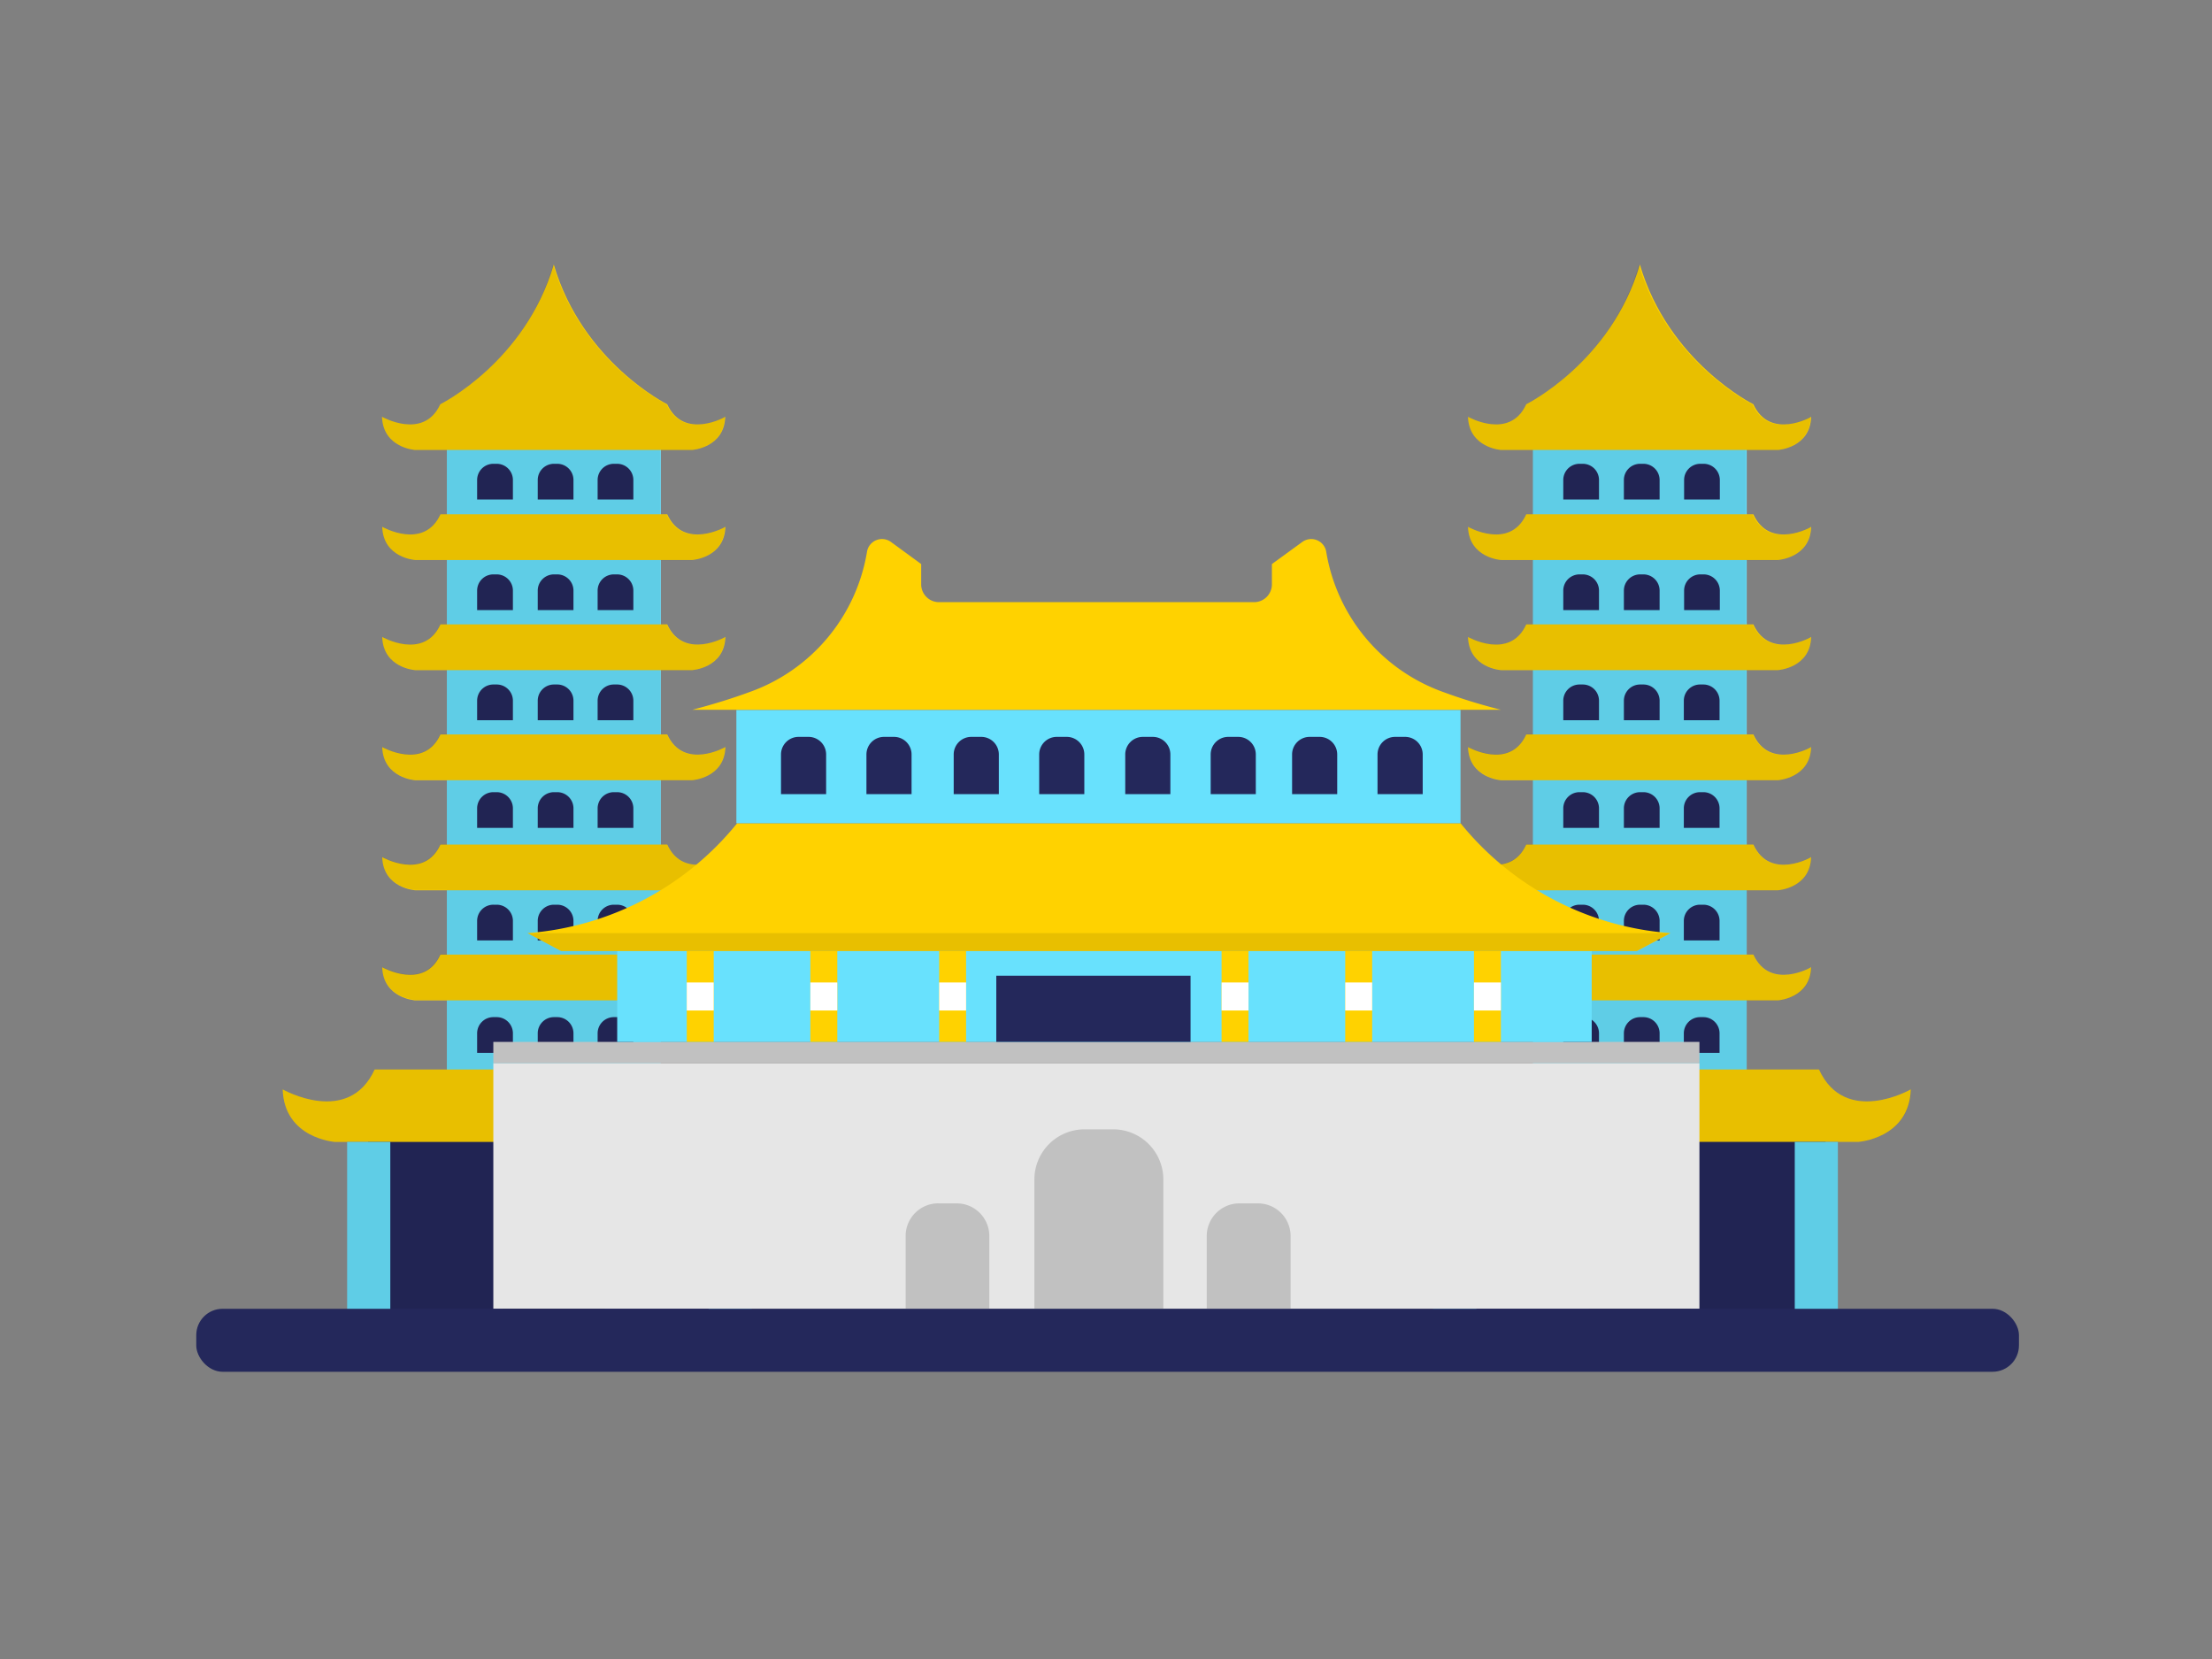 <svg id="Layer_1" data-name="Layer 1" xmlns="http://www.w3.org/2000/svg" viewBox="0 0 400 300"><rect x="0" y="0" width="400" height="300" fill="#808080" stroke="none"/><rect x="66.56" y="200.55" width="67.14" height="37.03" fill="#24285b"/><rect x="80.83" y="81.12" width="38.62" height="119.43" fill="#68e1fd"/><rect x="80.83" y="81.12" width="38.62" height="119.43" fill="#68e1fd"/><path d="M132.52,193.4H67.75C63,203.77,51.12,197,51.12,197c.29,8.91,9.5,9.5,9.5,9.5h79s9.21-.59,9.51-9.5C149.16,197,137.27,203.77,132.52,193.4Z" fill="#ffd200"/><path d="M120.65,172.62h-41c-3,6.58-10.54,2.28-10.54,2.28.19,5.64,6,6,6,6h50.06s5.83-.38,6-6C131.19,174.9,123.66,179.2,120.65,172.62Z" fill="#ffd200"/><path d="M120.65,152.72h-41c-3,6.57-10.54,2.27-10.54,2.27.19,5.65,6,6,6,6h50.06s5.83-.37,6-6C131.19,155,123.66,159.29,120.65,152.72Z" fill="#ffd200"/><path d="M120.65,132.81h-41c-3,6.57-10.54,2.28-10.54,2.28.19,5.64,6,6,6,6h50.06s5.83-.38,6-6C131.19,135.09,123.66,139.38,120.65,132.81Z" fill="#ffd200"/><path d="M120.65,112.91h-41c-3,6.57-10.54,2.27-10.54,2.27.19,5.65,6,6,6,6h50.06s5.83-.37,6-6C131.19,115.18,123.66,119.48,120.65,112.91Z" fill="#ffd200"/><path d="M120.65,93h-41c-3,6.57-10.54,2.27-10.54,2.27.19,5.65,6,6,6,6h50.06s5.83-.38,6-6C131.19,95.27,123.66,99.57,120.65,93Z" fill="#ffd200"/><path d="M120.65,73.1h0s-15.31-7.58-20.51-25.26C94.94,65.52,79.63,73.09,79.62,73.1h0c-3,6.57-10.54,2.27-10.54,2.27.19,5.64,6,6,6,6h50.06s5.83-.38,6-6C131.19,75.37,123.66,79.67,120.65,73.1Z" fill="#ffd200"/><path d="M99.28,211.54H101a8.38,8.38,0,0,1,8.38,8.38v17.32a0,0,0,0,1,0,0H90.9a0,0,0,0,1,0,0V219.92A8.38,8.38,0,0,1,99.28,211.54Z" opacity="0.42"/><rect x="62.78" y="206.49" width="7.8" height="30.74" fill="#68e1fd"/><rect x="128.14" y="206.49" width="7.8" height="30.74" fill="#68e1fd"/><path d="M89.22,83.87h.6a2.93,2.93,0,0,1,2.93,2.93v3.53a0,0,0,0,1,0,0H86.28a0,0,0,0,1,0,0V86.8A2.93,2.93,0,0,1,89.22,83.87Z" fill="#24285b"/><path d="M100.17,83.87h.6a2.93,2.93,0,0,1,2.93,2.93v3.53a0,0,0,0,1,0,0H97.24a0,0,0,0,1,0,0V86.8A2.93,2.93,0,0,1,100.17,83.87Z" fill="#24285b"/><path d="M111,83.87h.6a2.93,2.93,0,0,1,2.93,2.93v3.53a0,0,0,0,1,0,0h-6.46a0,0,0,0,1,0,0V86.8A2.93,2.93,0,0,1,111,83.87Z" fill="#24285b"/><path d="M89.22,103.87h.6a2.93,2.93,0,0,1,2.93,2.93v3.53a0,0,0,0,1,0,0H86.28a0,0,0,0,1,0,0V106.8A2.93,2.93,0,0,1,89.22,103.87Z" fill="#24285b"/><path d="M100.17,103.87h.6a2.93,2.93,0,0,1,2.93,2.93v3.53a0,0,0,0,1,0,0H97.24a0,0,0,0,1,0,0V106.8A2.93,2.93,0,0,1,100.17,103.87Z" fill="#24285b"/><path d="M111,103.87h.6a2.93,2.93,0,0,1,2.93,2.93v3.53a0,0,0,0,1,0,0h-6.46a0,0,0,0,1,0,0V106.8A2.93,2.93,0,0,1,111,103.87Z" fill="#24285b"/><path d="M89.22,123.78h.6a2.93,2.93,0,0,1,2.93,2.93v3.53a0,0,0,0,1,0,0H86.28a0,0,0,0,1,0,0v-3.53A2.93,2.93,0,0,1,89.22,123.78Z" fill="#24285b"/><path d="M100.17,123.78h.6a2.93,2.93,0,0,1,2.93,2.93v3.53a0,0,0,0,1,0,0H97.24a0,0,0,0,1,0,0v-3.53A2.93,2.93,0,0,1,100.17,123.78Z" fill="#24285b"/><path d="M111,123.78h.6a2.93,2.93,0,0,1,2.93,2.93v3.53a0,0,0,0,1,0,0h-6.46a0,0,0,0,1,0,0v-3.53A2.93,2.93,0,0,1,111,123.78Z" fill="#24285b"/><path d="M89.22,143.25h.6a2.93,2.93,0,0,1,2.93,2.93v3.53a0,0,0,0,1,0,0H86.28a0,0,0,0,1,0,0v-3.53A2.93,2.93,0,0,1,89.22,143.25Z" fill="#24285b"/><path d="M100.17,143.25h.6a2.93,2.93,0,0,1,2.93,2.93v3.53a0,0,0,0,1,0,0H97.24a0,0,0,0,1,0,0v-3.53A2.93,2.93,0,0,1,100.17,143.25Z" fill="#24285b"/><path d="M111,143.25h.6a2.93,2.93,0,0,1,2.93,2.93v3.53a0,0,0,0,1,0,0h-6.46a0,0,0,0,1,0,0v-3.53A2.93,2.93,0,0,1,111,143.25Z" fill="#24285b"/><path d="M89.22,163.6h.6a2.93,2.93,0,0,1,2.93,2.93v3.53a0,0,0,0,1,0,0H86.28a0,0,0,0,1,0,0v-3.53A2.93,2.93,0,0,1,89.22,163.6Z" fill="#24285b"/><path d="M100.17,163.6h.6a2.93,2.93,0,0,1,2.93,2.93v3.53a0,0,0,0,1,0,0H97.24a0,0,0,0,1,0,0v-3.53A2.93,2.93,0,0,1,100.17,163.6Z" fill="#24285b"/><path d="M111,163.6h.6a2.93,2.93,0,0,1,2.93,2.93v3.53a0,0,0,0,1,0,0h-6.46a0,0,0,0,1,0,0v-3.53A2.93,2.93,0,0,1,111,163.6Z" fill="#24285b"/><path d="M89.22,183.93h.6a2.93,2.93,0,0,1,2.93,2.93v3.53a0,0,0,0,1,0,0H86.28a0,0,0,0,1,0,0v-3.53A2.93,2.93,0,0,1,89.22,183.93Z" fill="#24285b"/><path d="M100.17,183.93h.6a2.93,2.93,0,0,1,2.93,2.93v3.53a0,0,0,0,1,0,0H97.24a0,0,0,0,1,0,0v-3.53a2.93,2.93,0,0,1,2.93-2.93Z" fill="#24285b"/><path d="M111,183.93h.6a2.93,2.93,0,0,1,2.93,2.93v3.53a0,0,0,0,1,0,0h-6.46a0,0,0,0,1,0,0v-3.53A2.93,2.93,0,0,1,111,183.93Z" fill="#24285b"/><path d="M132.52,193.4H119.45V180.92h5.72s5.83-.38,6-6c0,0-7.53,4.3-10.54-2.28h-1.2V161h5.72s5.83-.37,6-6c0,0-7.53,4.3-10.54-2.27h-1.2V141.11h5.72s5.83-.38,6-6c0,0-7.53,4.29-10.54-2.28h-1.2V121.2h5.72s5.83-.37,6-6c0,0-7.53,4.3-10.54-2.27h-1.2V101.3h5.72s5.83-.38,6-6c0,0-7.53,4.3-10.54-2.27h-1.2V81.39h5.72s5.83-.38,6-6c0,0-7.53,4.3-10.54-2.27h0s-15.31-7.58-20.51-25.26C94.94,65.52,79.63,73.09,79.62,73.1h0c-3,6.57-10.54,2.27-10.54,2.27.19,5.64,6,6,6,6h5.72V93H79.62c-3,6.57-10.54,2.27-10.54,2.27.19,5.65,6,6,6,6h5.72v11.61H79.62c-3,6.57-10.54,2.27-10.54,2.27.19,5.65,6,6,6,6h5.72v11.61H79.62c-3,6.57-10.54,2.28-10.54,2.28.19,5.64,6,6,6,6h5.72v11.61H79.62c-3,6.57-10.54,2.27-10.54,2.27.19,5.65,6,6,6,6h5.72v11.61H79.62c-3,6.58-10.54,2.28-10.54,2.28.19,5.64,6,6,6,6h5.72V193.4H67.75C63,203.77,51.12,197,51.12,197c.29,8.91,9.5,9.5,9.5,9.5h2.16v30.75h3.78v.34h67.15v-.34h2.23V206.49h3.71s9.21-.59,9.51-9.5C149.16,197,137.27,203.77,132.52,193.4Z" opacity="0.09"/><rect x="262.97" y="200.55" width="67.14" height="37.03" fill="#24285b"/><rect x="277.23" y="81.12" width="38.62" height="119.43" fill="#68e1fd"/><rect x="277.23" y="81.12" width="38.62" height="119.43" fill="#68e1fd"/><path d="M328.93,193.4H264.16c-4.75,10.37-16.64,3.59-16.64,3.59.3,8.91,9.51,9.5,9.51,9.5h79s9.21-.59,9.51-9.5C345.57,197,333.68,203.77,328.93,193.4Z" fill="#ffd200"/><path d="M317.06,172.62H276c-3,6.58-10.54,2.28-10.54,2.28.19,5.64,6,6,6,6h50.05s5.84-.38,6-6C327.6,174.9,320.07,179.2,317.06,172.62Z" fill="#ffd200"/><path d="M317.06,152.72H276c-3,6.57-10.54,2.27-10.54,2.27.19,5.65,6,6,6,6h50.05s5.84-.37,6-6C327.6,155,320.07,159.29,317.06,152.72Z" fill="#ffd200"/><path d="M317.06,132.81H276c-3,6.57-10.54,2.28-10.54,2.28.19,5.64,6,6,6,6h50.05s5.84-.38,6-6C327.6,135.09,320.07,139.38,317.06,132.81Z" fill="#ffd200"/><path d="M317.06,112.91H276c-3,6.57-10.54,2.27-10.54,2.27.19,5.65,6,6,6,6h50.05s5.84-.37,6-6C327.6,115.18,320.07,119.48,317.06,112.91Z" fill="#ffd200"/><path d="M317.06,93H276c-3,6.57-10.54,2.27-10.54,2.27.19,5.65,6,6,6,6h50.05s5.84-.38,6-6C327.6,95.27,320.07,99.57,317.06,93Z" fill="#ffd200"/><path d="M317.06,73.1h0s-15.32-7.58-20.52-25.26C291.35,65.52,276,73.09,276,73.1h0c-3,6.57-10.54,2.27-10.54,2.27.19,5.64,6,6,6,6h50.05s5.84-.38,6-6C327.6,75.37,320.07,79.67,317.06,73.1Z" fill="#ffd200"/><path d="M295.69,211.54h1.71a8.38,8.38,0,0,1,8.38,8.38v17.32a0,0,0,0,1,0,0H287.31a0,0,0,0,1,0,0V219.92A8.38,8.38,0,0,1,295.69,211.54Z" opacity="0.42"/><rect x="259.18" y="206.49" width="7.8" height="30.74" fill="#68e1fd"/><rect x="324.55" y="206.49" width="7.8" height="30.74" fill="#68e1fd"/><path d="M285.62,83.87h.6a2.93,2.93,0,0,1,2.93,2.93v3.53a0,0,0,0,1,0,0h-6.46a0,0,0,0,1,0,0V86.8A2.93,2.93,0,0,1,285.62,83.87Z" fill="#24285b"/><path d="M296.58,83.87h.6a2.93,2.93,0,0,1,2.93,2.93v3.53a0,0,0,0,1,0,0h-6.46a0,0,0,0,1,0,0V86.8A2.93,2.93,0,0,1,296.58,83.87Z" fill="#24285b"/><path d="M307.42,83.87h.6A2.93,2.93,0,0,1,311,86.8v3.53a0,0,0,0,1,0,0h-6.46a0,0,0,0,1,0,0V86.8A2.93,2.93,0,0,1,307.42,83.87Z" fill="#24285b"/><path d="M285.62,103.87h.6a2.93,2.93,0,0,1,2.93,2.93v3.53a0,0,0,0,1,0,0h-6.46a0,0,0,0,1,0,0V106.8A2.93,2.93,0,0,1,285.62,103.87Z" fill="#24285b"/><path d="M296.58,103.87h.6a2.93,2.93,0,0,1,2.93,2.93v3.53a0,0,0,0,1,0,0h-6.46a0,0,0,0,1,0,0V106.8a2.93,2.93,0,0,1,2.93-2.93Z" fill="#24285b"/><path d="M307.42,103.87h.6A2.93,2.93,0,0,1,311,106.8v3.53a0,0,0,0,1,0,0h-6.46a0,0,0,0,1,0,0V106.8A2.93,2.93,0,0,1,307.42,103.87Z" fill="#24285b"/><path d="M285.62,123.78h.6a2.93,2.93,0,0,1,2.93,2.93v3.53a0,0,0,0,1,0,0h-6.46a0,0,0,0,1,0,0v-3.53A2.93,2.93,0,0,1,285.62,123.78Z" fill="#24285b"/><path d="M296.58,123.78h.6a2.93,2.93,0,0,1,2.93,2.93v3.53a0,0,0,0,1,0,0h-6.46a0,0,0,0,1,0,0v-3.53A2.93,2.93,0,0,1,296.58,123.78Z" fill="#24285b"/><path d="M307.42,123.78h.6a2.93,2.93,0,0,1,2.93,2.93v3.53a0,0,0,0,1,0,0h-6.46a0,0,0,0,1,0,0v-3.53A2.93,2.93,0,0,1,307.42,123.78Z" fill="#24285b"/><path d="M285.62,143.25h.6a2.93,2.93,0,0,1,2.93,2.93v3.53a0,0,0,0,1,0,0h-6.46a0,0,0,0,1,0,0v-3.53A2.93,2.93,0,0,1,285.62,143.25Z" fill="#24285b"/><path d="M296.58,143.25h.6a2.93,2.93,0,0,1,2.93,2.93v3.53a0,0,0,0,1,0,0h-6.46a0,0,0,0,1,0,0v-3.53A2.93,2.93,0,0,1,296.58,143.25Z" fill="#24285b"/><path d="M307.42,143.25h.6a2.93,2.93,0,0,1,2.93,2.93v3.53a0,0,0,0,1,0,0h-6.46a0,0,0,0,1,0,0v-3.53A2.93,2.93,0,0,1,307.42,143.25Z" fill="#24285b"/><path d="M285.62,163.6h.6a2.93,2.93,0,0,1,2.93,2.93v3.53a0,0,0,0,1,0,0h-6.46a0,0,0,0,1,0,0v-3.53A2.93,2.93,0,0,1,285.62,163.6Z" fill="#24285b"/><path d="M296.58,163.6h.6a2.93,2.93,0,0,1,2.93,2.93v3.53a0,0,0,0,1,0,0h-6.46a0,0,0,0,1,0,0v-3.53A2.93,2.93,0,0,1,296.58,163.6Z" fill="#24285b"/><path d="M307.42,163.6h.6a2.93,2.93,0,0,1,2.93,2.93v3.53a0,0,0,0,1,0,0h-6.46a0,0,0,0,1,0,0v-3.53A2.93,2.93,0,0,1,307.42,163.6Z" fill="#24285b"/><path d="M285.62,183.93h.6a2.93,2.93,0,0,1,2.93,2.93v3.53a0,0,0,0,1,0,0h-6.46a0,0,0,0,1,0,0v-3.53A2.93,2.93,0,0,1,285.62,183.93Z" fill="#24285b"/><path d="M296.58,183.93h.6a2.93,2.93,0,0,1,2.93,2.93v3.53a0,0,0,0,1,0,0h-6.46a0,0,0,0,1,0,0v-3.53A2.93,2.93,0,0,1,296.58,183.93Z" fill="#24285b"/><path d="M307.42,183.93h.6a2.93,2.93,0,0,1,2.93,2.93v3.53a0,0,0,0,1,0,0h-6.46a0,0,0,0,1,0,0v-3.53A2.93,2.93,0,0,1,307.42,183.93Z" fill="#24285b"/><path d="M328.93,193.4H315.86V180.92h5.71s5.84-.38,6-6c0,0-7.53,4.3-10.54-2.28h-1.2V161h5.71s5.84-.37,6-6c0,0-7.53,4.3-10.54-2.27h-1.2V141.11h5.71s5.84-.38,6-6c0,0-7.53,4.29-10.54-2.28h-1.2V121.2h5.71s5.84-.37,6-6c0,0-7.53,4.3-10.54-2.27h-1.2V101.3h5.71s5.84-.38,6-6c0,0-7.53,4.3-10.54-2.27h-1.2V81.39h5.71s5.84-.38,6-6c0,0-7.53,4.3-10.54-2.27h0s-15.32-7.58-20.52-25.26C291.35,65.52,276,73.09,276,73.1h0c-3,6.57-10.54,2.27-10.54,2.27.19,5.64,6,6,6,6h5.71V93H276c-3,6.57-10.54,2.27-10.54,2.27.19,5.65,6,6,6,6h5.71v11.61H276c-3,6.57-10.54,2.27-10.54,2.27.19,5.65,6,6,6,6h5.71v11.61H276c-3,6.57-10.54,2.28-10.54,2.28.19,5.64,6,6,6,6h5.71v11.61H276c-3,6.57-10.54,2.27-10.54,2.27.19,5.65,6,6,6,6h5.71v11.61H276c-3,6.58-10.54,2.28-10.54,2.28.19,5.64,6,6,6,6h5.71V193.4H264.16c-4.75,10.37-16.64,3.59-16.64,3.59.3,8.91,9.51,9.5,9.51,9.5h2.15v30.75H263v.34h67.15v-.34h2.23V206.49h3.71s9.21-.59,9.51-9.5C345.57,197,333.68,203.77,328.93,193.4Z" opacity="0.09"/><rect x="89.21" y="192.26" width="218.1" height="44.41" fill="#e6e6e6"/><path d="M196.12,204.22h5.18a9.07,9.07,0,0,1,9.07,9.07v23.38a0,0,0,0,1,0,0H187.05a0,0,0,0,1,0,0V213.29A9.07,9.07,0,0,1,196.12,204.22Z" fill="#c1c1c1"/><path d="M169.67,217.61H173a5.9,5.9,0,0,1,5.9,5.9v13.17a0,0,0,0,1,0,0H163.77a0,0,0,0,1,0,0V223.5a5.9,5.9,0,0,1,5.9-5.9Z" fill="#c1c1c1"/><path d="M224.11,217.61h3.37a5.9,5.9,0,0,1,5.9,5.9v13.17a0,0,0,0,1,0,0H218.22a0,0,0,0,1,0,0V223.5A5.9,5.9,0,0,1,224.11,217.61Z" fill="#c1c1c1"/><rect x="89.21" y="188.41" width="218.1" height="3.85" fill="#c1c1c1"/><rect x="111.61" y="168.74" width="176.22" height="19.67" fill="#68e1fd"/><path d="M264.11,148.86H133.31a54,54,0,0,1-37.92,19.88l6.08,3.24H296l6.08-3.24A54,54,0,0,1,264.11,148.86Z" fill="#ffd200"/><rect x="133.16" y="128.38" width="130.95" height="20.48" fill="#68e1fd"/><path d="M261.15,125.2a32.56,32.56,0,0,1-21.31-25.32A2.75,2.75,0,0,0,235.5,98L230,102v3.75a3.23,3.23,0,0,1-3.32,3.14H169.9a3.23,3.23,0,0,1-3.32-3.14V102l-5.47-4a2.75,2.75,0,0,0-4.34,1.85,32.55,32.55,0,0,1-21.3,25.32c-3,1.1-6.4,2.17-10.27,3.18H271.41C267.54,127.37,264.14,126.3,261.15,125.2Z" fill="#ffd200"/><rect x="124.19" y="171.98" width="4.87" height="16.43" fill="#ffd200"/><rect x="124.19" y="177.66" width="4.87" height="5.07" fill="#fff"/><rect x="146.54" y="171.98" width="4.87" height="16.43" fill="#ffd200"/><rect x="146.54" y="177.66" width="4.87" height="5.07" fill="#fff"/><rect x="169.83" y="171.98" width="4.87" height="16.43" fill="#ffd200"/><rect x="169.83" y="177.66" width="4.87" height="5.07" fill="#fff"/><rect x="220.9" y="171.98" width="4.87" height="16.43" fill="#ffd200"/><rect x="220.9" y="177.66" width="4.87" height="5.07" fill="#fff"/><rect x="243.26" y="171.98" width="4.87" height="16.43" fill="#ffd200"/><rect x="243.26" y="177.66" width="4.87" height="5.07" fill="#fff"/><rect x="266.54" y="171.98" width="4.87" height="16.43" fill="#ffd200"/><rect x="266.54" y="177.66" width="4.87" height="5.07" fill="#fff"/><rect x="180.16" y="176.44" width="35.13" height="11.96" fill="#24285b"/><polygon points="95.39 168.74 302.03 168.74 295.95 171.98 101.47 171.98 95.39 168.74" opacity="0.09"/><path d="M144.4,133.25h1.81a3.18,3.18,0,0,1,3.18,3.18v7.17a0,0,0,0,1,0,0h-8.16a0,0,0,0,1,0,0v-7.17A3.18,3.18,0,0,1,144.4,133.25Z" fill="#24285b"/><path d="M159.85,133.25h1.81a3.18,3.18,0,0,1,3.18,3.18v7.17a0,0,0,0,1,0,0h-8.16a0,0,0,0,1,0,0v-7.17a3.18,3.18,0,0,1,3.18-3.18Z" fill="#24285b"/><path d="M175.63,133.25h1.81a3.18,3.18,0,0,1,3.18,3.18v7.17a0,0,0,0,1,0,0h-8.16a0,0,0,0,1,0,0v-7.17a3.18,3.18,0,0,1,3.18-3.18Z" fill="#24285b"/><path d="M191.09,133.25h1.81a3.18,3.18,0,0,1,3.18,3.18v7.17a0,0,0,0,1,0,0h-8.16a0,0,0,0,1,0,0v-7.17A3.18,3.18,0,0,1,191.09,133.25Z" fill="#24285b"/><path d="M206.65,133.25h1.81a3.18,3.18,0,0,1,3.18,3.18v7.17a0,0,0,0,1,0,0h-8.16a0,0,0,0,1,0,0v-7.17a3.18,3.18,0,0,1,3.18-3.18Z" fill="#24285b"/><path d="M222.1,133.25h1.81a3.18,3.18,0,0,1,3.18,3.18v7.17a0,0,0,0,1,0,0h-8.16a0,0,0,0,1,0,0v-7.17A3.18,3.18,0,0,1,222.1,133.25Z" fill="#24285b"/><path d="M236.82,133.25h1.81a3.18,3.18,0,0,1,3.18,3.18v7.17a0,0,0,0,1,0,0h-8.16a0,0,0,0,1,0,0v-7.17A3.18,3.18,0,0,1,236.82,133.25Z" fill="#24285b"/><path d="M252.28,133.25h1.81a3.18,3.18,0,0,1,3.18,3.18v7.17a0,0,0,0,1,0,0H249.1a0,0,0,0,1,0,0v-7.17A3.18,3.18,0,0,1,252.28,133.25Z" fill="#24285b"/><rect x="35.49" y="236.67" width="329.6" height="11.39" rx="4.76" fill="#24285b"/></svg>